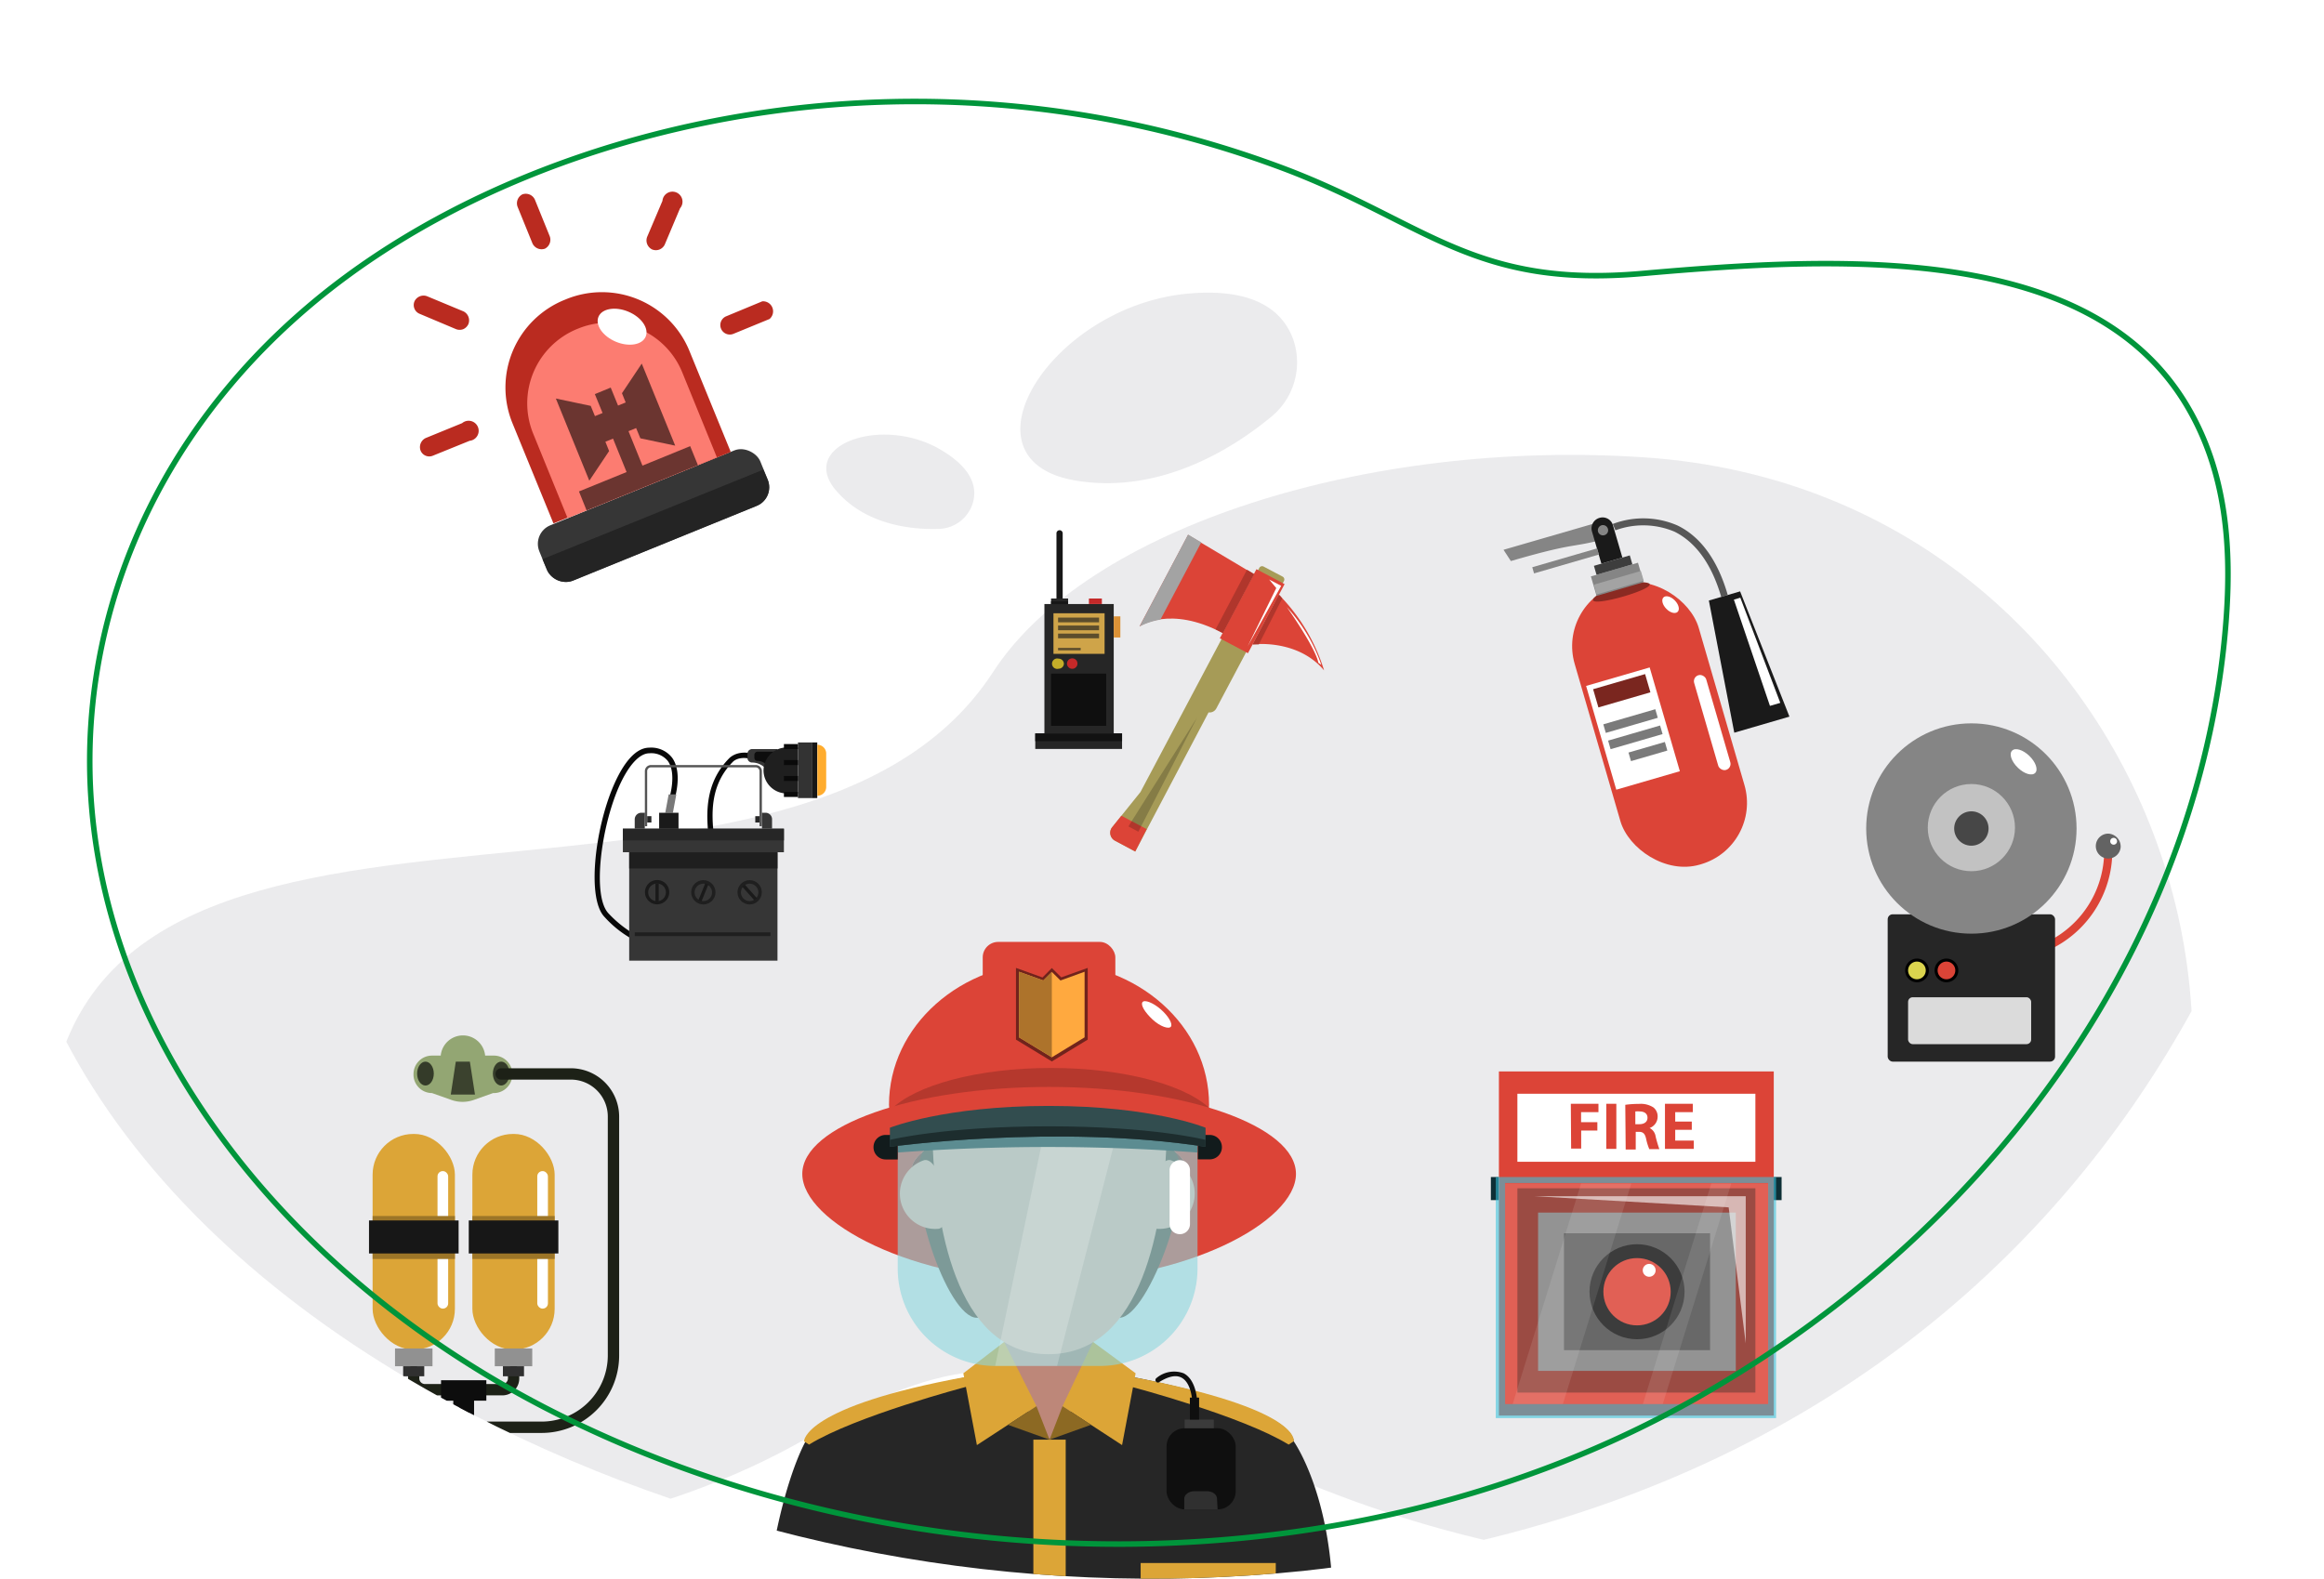 <svg xmlns="http://www.w3.org/2000/svg" xmlns:xlink="http://www.w3.org/1999/xlink" viewBox="0 0 231.33 157.2"><defs><style>.cls-1,.cls-76{fill:none;}.cls-2{clip-path:url(#clip-path);}.cls-3{fill:#32324c;}.cls-13,.cls-3{opacity:0.1;}.cls-4{fill:#dc4437;}.cls-5{fill:#8a2b22;}.cls-12,.cls-13,.cls-14,.cls-47,.cls-6{fill:#fff;}.cls-7{fill:gray;}.cls-8{fill:#4d4d4d;}.cls-9{fill:#1a1a1a;}.cls-10{fill:#0d2f36;}.cls-11{fill:#37c3dc;opacity:0.58;}.cls-12{opacity:0.15;}.cls-14,.cls-46{opacity:0.6;}.cls-15{fill:#363636;}.cls-16{fill:#242424;}.cls-17{fill:#ba2b20;}.cls-18{fill:#fc7c71;}.cls-19{fill:#6b3530;}.cls-20{fill:#636363;}.cls-21{fill:#262626;}.cls-22{fill:#858585;}.cls-23{fill:#c2c2c2;}.cls-24{fill:#474747;}.cls-25{fill:#dbd44e;}.cls-26{fill:#dbdbdb;}.cls-27{fill:#8a2a22;}.cls-28{fill:#a3a3a3;}.cls-29{fill:#3d3d3d;}.cls-30{fill:#575757;}.cls-31{fill:#7a261f;}.cls-32{fill:#7a7a7a;}.cls-33{fill:#912d24;}.cls-34{fill:#b5382d;}.cls-35{fill:#70231c;}.cls-36{fill:#ffa93f;}.cls-37{fill:#ad732b;}.cls-38{fill:#bd8779;}.cls-39{fill:#663f30;}.cls-40{fill:#ffb7a4;}.cls-41{fill:#dca537;}.cls-42{fill:#8c6923;}.cls-43{fill:#0f0f0f;}.cls-44{fill:#3b3b3b;}.cls-45{fill:#303030;}.cls-46{fill:#8cd7de;}.cls-47,.cls-61{opacity:0.2;}.cls-48{fill:#5c8c91;}.cls-49{fill:#121b1c;}.cls-50{fill:#324d4f;}.cls-51{fill:#1d2d2e;}.cls-52{fill:#1d2117;}.cls-53{fill:#93a673;}.cls-54{fill:#343b29;}.cls-55{fill:#9c7527;}.cls-56{fill:#171717;}.cls-57{fill:#919191;}.cls-58{fill:#0d0d0d;}.cls-59{fill:#3b422e;}.cls-60{fill:#a69b57;}.cls-62{fill:#b0362c;}.cls-63{fill:#c4ae29;}.cls-64{fill:#c42929;}.cls-65{fill:#cfa449;}.cls-66{fill:#5c4d2c;}.cls-67{fill:#121212;}.cls-68{fill:#dc9237;}.cls-69{fill:#080808;}.cls-70{fill:#1f1f1f;}.cls-71{fill:#333;}.cls-72{fill:#ffac2e;}.cls-73{fill:#0a0a0a;}.cls-74{fill:#787878;}.cls-75{fill:#545454;}.cls-76{stroke:#00953b;stroke-miterlimit:10;stroke-width:0.55px;}</style><clipPath id="clip-path"><path class="cls-1" d="M182.36,138.85c25.65-16.24,40.32-41,46.41-65.25,3.38-13.41,4.53-27.75-3.64-40.14-9.63-14.61-31-24.23-53.45-28.53C135.77-2,89.2-2.88,56.33,10.36,26.91,22.2,6,43.62,1.15,66.89-4.92,96,13.51,123.5,47,140.81a147.77,147.77,0,0,0,82.77,15.59C150.86,154.13,168.27,147.78,182.36,138.85Z"/></clipPath></defs><g id="Capa_1" data-name="Capa 1"><g class="cls-2"><path class="cls-3" d="M163.73,45.54c52.78,3.58,74.16,70.17,32.72,103-8.46,6.71-28.87,8.32-39.64,6.58-43.39-7-47.83-29.26-75.27-12.65S4.26,160.67,4.65,114.8s73.7-16.3,94.2-47.89C108.23,52.46,136.24,43.67,163.73,45.54Z"/><path class="cls-3" d="M128.73,33.8a7,7,0,0,1-2.22,7.72c-3.62,3-10.92,7.74-19.41,6.33-12.14-2-2.45-17.41,11.19-18.62C125.11,28.62,127.77,31.14,128.73,33.8Z"/><path class="cls-3" d="M96.8,50.19a3.64,3.64,0,0,1-3.37,2.47c-2.45.08-7-.29-10-3.59C79,44.36,88,41.11,94,45,97,46.89,97.26,48.78,96.8,50.19Z"/><path class="cls-3" d="M135.56,161.59a3.65,3.65,0,0,1-2.88,3c-2.39.52-6.91,1-10.51-1.71-5.14-3.85,3-8.66,9.65-5.95C135.12,158.32,135.75,160.12,135.56,161.59Z"/><path class="cls-3" d="M52.89,158.1a1.8,1.8,0,0,1-1.41,1.49,6.43,6.43,0,0,1-5.13-.84c-2.51-1.88,1.48-4.23,4.71-2.91C52.67,156.5,53,157.38,52.89,158.1Z"/><rect class="cls-4" x="149.2" y="106.68" width="27.36" height="34.26"/><rect class="cls-5" x="151.04" y="118.31" width="23.69" height="20.34"/><rect class="cls-6" x="151.04" y="108.9" width="23.69" height="6.77"/><path class="cls-4" d="M156.36,109.9h2.75v.83h-1.73v1H159v.83h-1.61v1.8h-1Z"/><path class="cls-4" d="M160.89,109.9v4.49h-1V109.9Z"/><path class="cls-4" d="M161.78,110a9.33,9.33,0,0,1,1.35-.09,2.32,2.32,0,0,1,1.45.35,1.14,1.14,0,0,1,.42.94,1.2,1.2,0,0,1-.8,1.11v0a1.11,1.11,0,0,1,.6.84,12.33,12.33,0,0,0,.37,1.26h-1a5.49,5.49,0,0,1-.31-1c-.12-.56-.32-.72-.73-.72h-.31v1.76h-1Zm1,1.93h.4c.51,0,.81-.25.81-.64s-.28-.62-.75-.63a3.25,3.25,0,0,0-.46,0Z"/><path class="cls-4" d="M168.4,112.49h-1.65v1.07h1.85v.83h-2.87V109.9h2.77v.83h-1.75v.94h1.65Z"/><rect class="cls-7" x="153.1" y="120.73" width="19.68" height="15.76"/><rect class="cls-8" x="155.68" y="122.79" width="14.54" height="11.64"/><circle class="cls-9" cx="162.95" cy="128.61" r="4.73"/><circle class="cls-4" cx="162.95" cy="128.61" r="3.35"/><path class="cls-6" d="M164.8,126.48a.64.64,0,0,1-.64.64.64.64,0,0,1,0-1.28A.64.64,0,0,1,164.8,126.48Z"/><rect class="cls-10" x="148.4" y="117.19" width="0.78" height="2.3"/><rect class="cls-10" x="176.56" y="117.19" width="0.78" height="2.3"/><path class="cls-11" d="M148.89,117.19v24h27.9v-24ZM176,139.79H149.82v-22H176Z"/><rect class="cls-12" x="149.82" y="117.82" width="26.19" height="21.97"/><polygon class="cls-13" points="155.57 139.79 150.57 139.79 157.38 117.83 162.38 117.83 155.57 139.79"/><polygon class="cls-13" points="165.51 139.79 163.53 139.79 170.34 117.83 172.33 117.83 165.51 139.79"/><polygon class="cls-14" points="152.71 119.1 173.77 119.1 173.77 133.75 172.07 120.21 152.71 119.1"/><rect class="cls-15" x="53.18" y="48.35" width="23.75" height="5.96" rx="1.99" transform="translate(-14.55 28.32) rotate(-22.15)"/><path class="cls-16" d="M54,55.67l.43,1A2,2,0,0,0,57,57.81l18.31-7.45a2,2,0,0,0,1.1-2.6l-.43-1Z"/><path class="cls-17" d="M56.38,29.78l-.17.07A9.41,9.41,0,0,0,51,42.11l4.09,10L72.74,45l-4.09-10A9.41,9.41,0,0,0,56.38,29.78Z"/><path class="cls-18" d="M57.56,32.71l-.15.06a8,8,0,0,0-4.36,10.35l3.45,8.47,14.86-6.05-3.45-8.47A7.94,7.94,0,0,0,57.56,32.71Z"/><ellipse class="cls-6" cx="61.92" cy="32.52" rx="1.62" ry="2.55" transform="translate(7.91 76.96) rotate(-67.15)"/><polygon class="cls-19" points="63.95 46.36 62.56 42.93 63.32 42.62 63.74 43.64 67.21 44.37 63.88 36.2 61.91 39.15 62.28 40.07 61.52 40.38 60.79 38.59 59.21 39.24 59.98 41.12 59.22 41.43 58.8 40.41 55.33 39.68 58.66 47.86 60.63 44.91 60.26 43.98 61.02 43.67 62.37 47 57.63 48.93 58.39 50.82 69.47 46.31 68.7 44.42 63.95 46.36"/><path class="cls-17" d="M54.24,24.76A1,1,0,0,1,53,24.23l-1.48-3.64A1,1,0,0,1,52,19.35a1,1,0,0,1,1.24.52l1.48,3.65A1,1,0,0,1,54.24,24.76Z"/><path class="cls-17" d="M65.65,24.84a1,1,0,0,1-.73,0,1,1,0,0,1-.51-1.24L65.94,20a1,1,0,1,1,1.75.74l-1.53,3.63A1,1,0,0,1,65.65,24.84Z"/><path class="cls-17" d="M76.6,31.76,73,33.24a.94.94,0,1,1-.71-1.75L75.88,30a1,1,0,0,1,.72,1.76Z"/><path class="cls-17" d="M46.12,32.77a1,1,0,0,1-.73,0l-3.63-1.53a.94.94,0,0,1-.5-1.24,1,1,0,0,1,1.24-.51L46.13,31a1,1,0,0,1,.5,1.25A1,1,0,0,1,46.12,32.77Z"/><path class="cls-17" d="M46.74,43.89l-3.65,1.48a.93.93,0,0,1-1.23-.52,1,1,0,0,1,.52-1.24L46,42.13a1,1,0,1,1,.72,1.76Z"/><path class="cls-4" d="M199.42,95.59H199l.81-.81a10.07,10.07,0,0,0,9.64-10h.81A10.87,10.87,0,0,1,199.42,95.59Z"/><path class="cls-20" d="M211.09,84.36A1.24,1.24,0,1,1,209.85,83,1.29,1.29,0,0,1,211.09,84.36Z"/><path class="cls-6" d="M210.73,83.76a.34.34,0,1,1-.68,0,.34.34,0,1,1,.68,0Z"/><rect class="cls-21" x="187.9" y="91.03" width="16.66" height="14.67" rx="0.5"/><circle class="cls-22" cx="196.23" cy="82.49" r="10.47"/><circle class="cls-23" cx="196.23" cy="82.4" r="4.34"/><path class="cls-24" d="M197.94,82.49a1.71,1.71,0,1,1-1.71-1.71A1.71,1.71,0,0,1,197.94,82.49Z"/><path class="cls-6" d="M202,75.26c.64.62.9,1.38.58,1.7s-1.08.1-1.72-.52-.9-1.37-.58-1.7S201.37,74.65,202,75.26Z"/><path d="M192,96.62a1.18,1.18,0,1,1-1.18-1.18A1.18,1.18,0,0,1,192,96.62Z"/><path d="M194.93,96.62a1.18,1.18,0,1,1-1.18-1.18A1.18,1.18,0,0,1,194.93,96.62Z"/><path class="cls-25" d="M191.69,96.62a.88.88,0,1,1-.88-.88A.88.88,0,0,1,191.69,96.62Z"/><path class="cls-4" d="M194.63,96.62a.88.88,0,0,1-1.76,0,.88.88,0,1,1,1.76,0Z"/><rect class="cls-26" x="189.93" y="99.29" width="12.25" height="4.67" rx="0.46"/><rect class="cls-4" x="158.76" y="57.63" width="12.86" height="29.03" rx="6.37" transform="translate(-13.57 48.97) rotate(-16.21)"/><path class="cls-27" d="M163.81,58a6.28,6.28,0,0,0-2.61.2l-.13,0a6.42,6.42,0,0,0-2.24,1.18C156.91,61,166.23,58.31,163.81,58Z"/><path class="cls-6" d="M165.86,60.61c.38.4.89.54,1.13.31s.11-.74-.28-1.14-.9-.53-1.13-.3S165.47,60.21,165.86,60.61Z"/><rect class="cls-6" x="169.81" y="67.04" width="1.25" height="9.82" rx="0.62" transform="translate(-13.31 50.43) rotate(-16.21)"/><path class="cls-22" d="M150.39,55.86c7.15-2.08,5.76-1.14,10.28-2.46l-.2-.68a1.07,1.07,0,0,0-1.33-.73l-9.48,2.75Z"/><rect class="cls-22" x="158.54" y="56.67" width="4.88" height="2.02" transform="translate(-9.7 47.23) rotate(-16.21)"/><rect class="cls-28" x="158.68" y="57.66" width="4.88" height="1.01" transform="matrix(0.96, -0.28, 0.28, 0.96, -9.83, 47.29)"/><rect class="cls-29" x="158.71" y="55.8" width="3.72" height="0.93" transform="translate(-9.32 47.06) rotate(-16.21)"/><path class="cls-9" d="M159.22,51.56h0a1.07,1.07,0,0,1,1.33.73l.94,3.22-2.09.61-.94-3.22A1.09,1.09,0,0,1,159.22,51.56Z"/><path class="cls-22" d="M159.07,52.94a.51.51,0,0,0,.64.34.5.5,0,0,0,.34-.63.51.51,0,0,0-.63-.35A.52.52,0,0,0,159.07,52.94Z"/><rect class="cls-22" x="152.48" y="55.53" width="6.73" height="0.64" transform="translate(-9.4 45.72) rotate(-16.21)"/><path class="cls-30" d="M171.33,59.43l.65-.19c-1-3.48-2.71-5.81-5-6.92a8.54,8.54,0,0,0-6.45-.15l.27.63a8,8,0,0,1,5.89.14C168.8,54,170.37,56.15,171.33,59.43Z"/><polygon class="cls-9" points="170.1 59.79 172.63 72.95 178.12 71.35 173.21 58.88 170.1 59.79"/><polygon class="cls-6" points="172.59 59.7 176.18 70.28 177.21 69.98 173.23 59.51 172.59 59.7"/><rect class="cls-6" x="159.25" y="67.17" width="6.59" height="10.76" transform="translate(-13.79 48.25) rotate(-16.21)"/><rect class="cls-31" x="158.74" y="67.84" width="5.39" height="1.89" transform="translate(-12.79 47.79) rotate(-16.21)"/><rect class="cls-32" x="159.61" y="71.35" width="5.39" height="0.89" transform="translate(-13.59 48.16) rotate(-16.21)"/><rect class="cls-32" x="160.09" y="72.98" width="5.39" height="0.89" transform="translate(-14.03 48.35) rotate(-16.21)"/><rect class="cls-32" x="162.15" y="74.39" width="3.77" height="0.89" transform="translate(-14.37 48.76) rotate(-16.21)"/><path class="cls-4" d="M120.35,110c0,7.84-31.86,7.84-31.86,0s7.13-14.19,15.93-14.19S120.35,102.12,120.35,110Z"/><ellipse class="cls-33" cx="104.42" cy="116.58" rx="13.69" ry="4.74"/><ellipse class="cls-33" cx="104.42" cy="116.58" rx="13.69" ry="4.74"/><path class="cls-34" d="M88.7,110.46c2.39-2.41,8.61-4.13,15.91-4.13,7.48,0,13.82,1.8,16.08,4.31Z"/><rect class="cls-4" x="97.82" y="93.78" width="13.2" height="10.73" rx="1.54"/><path class="cls-6" d="M115.55,100.5c.77.68,1.2,1.45,1,1.72s-1.06,0-1.83-.72-1.2-1.44-1-1.72S114.78,99.83,115.55,100.5Z"/><path class="cls-6" d="M128.56,117.49c0,1.43.84-6.27-24.27-8.65C117.7,108.84,128.56,112.71,128.56,117.49Z"/><path class="cls-4" d="M104.42,108.22c-13.57,0-24.56,3.88-24.56,8.66s11,10.68,24.56,10.68S129,121.66,129,116.88,118,108.22,104.42,108.22Zm0,13.1c-7.56,0-13.69-2.12-13.69-4.74s6.13-4.75,13.69-4.75,13.69,2.13,13.69,4.75S112,121.32,104.42,121.32Z"/><polygon class="cls-35" points="105.64 97.31 104.7 96.38 103.77 97.32 101.13 96.37 101.13 103.51 104.7 105.68 108.27 103.51 108.27 96.37 105.64 97.31"/><polygon class="cls-36" points="105.56 97.62 104.7 96.77 103.85 97.62 101.43 96.75 101.43 103.28 104.7 105.27 107.96 103.28 107.96 96.75 105.56 97.62"/><polygon class="cls-37" points="104.7 96.77 103.85 97.62 101.43 96.75 101.43 103.28 104.7 105.27 104.7 96.77"/><rect class="cls-38" x="99.96" y="126.87" width="8.84" height="16.97"/><path class="cls-39" d="M91.85,114.7c-1.92,3.59,2.42,16.5,5.37,16.5h14.2c2.94,0,8-14,5.43-16.61-3.24-2.48-11.41-1.56-11.41-1.56S95.13,111.9,91.85,114.7Z"/><path class="cls-40" d="M93.44,122.34A3.51,3.51,0,0,1,92,115.51C93.71,115.17,95.14,122,93.44,122.34Z"/><path class="cls-40" d="M115.1,122.34a3.51,3.51,0,0,0,1.41-6.83C114.83,115.17,113.42,122,115.1,122.34Z"/><path class="cls-40" d="M104.36,134.83c9.54,0,11.43-13.39,11.74-20.71-6.48-3.25-18-2.86-23.26-.08C93.13,121.33,94.93,134.83,104.36,134.83Z"/><path class="cls-21" d="M132.68,159.74c-.1-10.92-3.9-16.23-3.9-16.23-.37-3.78-19.06-7.13-19.29-6.88l-5,6.71-4.89-6.53-.13-.18c-.21-.22-14.72,2.41-18.5,5.67a2,2,0,0,0-.78,1.21s-2.75,4.67-4,16.06l0,0s0,.08,0,.13Z"/><polygon class="cls-41" points="97.24 143.88 95.89 136.73 99.95 133.61 103.17 140.01 97.24 143.88"/><polygon class="cls-42" points="103.17 140.01 104.47 143.34 100.33 141.86 103.17 140.01"/><polygon class="cls-41" points="111.69 143.88 113.04 136.73 108.8 133.61 105.76 140.01 111.69 143.88"/><polygon class="cls-42" points="105.76 140.01 104.47 143.34 108.6 141.86 105.76 140.01"/><path class="cls-41" d="M112.67,137.09c-.64-.11,0,1,0,1s11,2.9,15.6,5.74l.51-.33S129.6,140.28,112.67,137.09Z"/><path class="cls-41" d="M96.13,137.09c.64-.11,0,1,0,1s-11,2.9-15.6,5.74l-.5-.33S79.93,140.05,96.13,137.09Z"/><rect class="cls-41" x="113.54" y="155.62" width="13.45" height="1.94"/><rect class="cls-43" x="116.12" y="142.2" width="6.88" height="8.08" rx="1.8"/><rect class="cls-44" x="117.92" y="141.34" width="2.9" height="0.86"/><path class="cls-45" d="M121.2,150.28h-3.32v-1.06c0-.41.46-.75,1-.75h1.26c.57,0,1,.34,1,.75Z"/><rect class="cls-43" x="118.44" y="139.15" width="0.92" height="2.19"/><path class="cls-43" d="M118.9,139.59a.25.25,0,0,1-.24-.23s-.1-1.71-1.06-2.2c-.55-.29-1.29-.13-2.22.45a.23.23,0,0,1-.33-.08.24.24,0,0,1,.07-.33,2.72,2.72,0,0,1,2.7-.47c1.21.62,1.32,2.53,1.33,2.61a.25.25,0,0,1-.23.25Z"/><rect class="cls-41" x="102.86" y="143.34" width="3.22" height="16.45"/><path class="cls-46" d="M109.52,136H99.06a9.7,9.7,0,0,1-9.7-9.71V112.62s5.15-2.07,15-2.07,14.84,2.07,14.84,2.07v13.67A9.71,9.71,0,0,1,109.52,136Z"/><path class="cls-47" d="M105.22,136H99.06l5.33-25.45a61.55,61.55,0,0,1,7.26.41Z"/><path class="cls-48" d="M89.36,114.75v-2.13s5.15-2.07,15-2.07,14.84,2.07,14.84,2.07v2.13A202.29,202.29,0,0,0,89.36,114.75Z"/><path class="cls-49" d="M88.16,115.44h1.2V113h-1.2a1.2,1.2,0,0,0-1.21,1.2v0A1.21,1.21,0,0,0,88.16,115.44Z"/><path class="cls-49" d="M120.43,113h-1.2v2.43h1.2a1.21,1.21,0,0,0,1.2-1.21v0A1.21,1.21,0,0,0,120.43,113Z"/><path class="cls-50" d="M88.58,114.18v-1.9s5.42-2.17,15.81-2.17S120,112.28,120,112.28v1.9C105.15,111.88,88.58,114.18,88.58,114.18Z"/><path class="cls-51" d="M88.58,114.18v-.69s5.42-1.35,15.81-1.35S120,113.49,120,113.49v.69C105.15,111.88,88.58,114.18,88.58,114.18Z"/><path class="cls-6" d="M117.31,122.87h0a1,1,0,0,1-.89-1v-5.35a1,1,0,0,1,1.13-1h0a1,1,0,0,1,.9,1v5.35A1,1,0,0,1,117.31,122.87Z"/><path class="cls-52" d="M50,138.93H46.57a.56.56,0,0,1-.56-.56.57.57,0,0,1,.56-.57H50a.56.56,0,0,0,.56-.55v-.73a.56.56,0,0,1,.56-.56.57.57,0,0,1,.57.56v.73A1.69,1.69,0,0,1,50,138.93Z"/><path class="cls-52" d="M45.72,138.93H42.3a1.68,1.68,0,0,1-1.68-1.68v-.73a.56.56,0,0,1,1.12,0v.73a.56.56,0,0,0,.56.55h3.42a.58.58,0,0,1,.57.57A.57.57,0,0,1,45.72,138.93Z"/><path class="cls-53" d="M49.11,105.1h-.82a2.22,2.22,0,0,0-4.42,0H43a1.84,1.84,0,0,0-1.84,1.84v0A1.84,1.84,0,0,0,43,108.83l1.92.68a3.34,3.34,0,0,0,2.25,0l1.91-.68A1.85,1.85,0,0,0,51,107v0A1.84,1.84,0,0,0,49.11,105.1Z"/><path class="cls-54" d="M43.18,106.89c0,.66-.37,1.19-.83,1.19s-.83-.53-.83-1.19.38-1.19.83-1.19S43.18,106.23,43.18,106.89Z"/><path class="cls-54" d="M50.72,106.89c0,.66-.38,1.19-.83,1.19s-.83-.53-.83-1.19.37-1.19.83-1.19S50.72,106.23,50.72,106.89Z"/><path class="cls-52" d="M53.91,142.67H47.84c-2,0-2.2-1.26-2.2-2.2a.56.56,0,1,1,1.12,0c0,.76.1,1.07,1.08,1.07h6.07A6.6,6.6,0,0,0,60.5,135V111.17a3.68,3.68,0,0,0-3.68-3.68H49.89a.56.56,0,0,1-.57-.56.57.57,0,0,1,.57-.57h6.93a4.82,4.82,0,0,1,4.81,4.81V135A7.72,7.72,0,0,1,53.91,142.67Z"/><rect class="cls-41" x="37.09" y="112.9" width="8.19" height="21.47" rx="4.05"/><rect class="cls-6" x="43.55" y="116.6" width="1.06" height="13.69" rx="0.52"/><rect class="cls-55" x="37.09" y="121.07" width="8.19" height="4.28"/><rect class="cls-56" x="36.73" y="121.51" width="8.92" height="3.29"/><rect class="cls-57" x="39.32" y="134.26" width="3.73" height="1.77"/><rect class="cls-45" x="40.13" y="136.03" width="2.1" height="1"/><rect class="cls-41" x="47.02" y="112.9" width="8.19" height="21.47" rx="4.05"/><rect class="cls-6" x="53.48" y="116.6" width="1.06" height="13.69" rx="0.52"/><rect class="cls-55" x="47.02" y="121.07" width="8.19" height="4.28"/><rect class="cls-56" x="46.66" y="121.51" width="8.92" height="3.29"/><rect class="cls-57" x="49.25" y="134.26" width="3.73" height="1.77"/><rect class="cls-45" x="50.06" y="136.03" width="2.1" height="1"/><polygon class="cls-58" points="48.41 137.42 43.9 137.42 43.9 139.46 45.12 139.46 45.12 141.12 47.19 141.12 47.19 139.46 48.41 139.46 48.41 137.42"/><polygon class="cls-59" points="47.28 108.98 44.87 108.98 45.37 105.7 46.77 105.7 47.28 108.98"/><path class="cls-60" d="M110.69,82.38l2.83-3.52,11.83-22.32a.32.32,0,0,1,.43-.13l1.89,1a.32.32,0,0,1,.13.44l-6.72,12.67a.76.76,0,0,1-.78.41L113,84.78l-2-1.07A.89.89,0,0,1,110.69,82.38Z"/><path class="cls-4" d="M110.69,82.38l.93-1.16,2.52,1.33L113,84.78l-2-1.07A.89.89,0,0,1,110.69,82.38Z"/><polygon class="cls-61" points="113.31 82.81 112.32 82.28 119.15 71.45 113.31 82.81"/><rect class="cls-4" x="120.75" y="59.28" width="7.79" height="3.17" transform="translate(12.5 142.49) rotate(-62.08)"/><path class="cls-4" d="M113.43,62.37s3-2.14,8.27.66l3.11-5.87-6.55-3.9Z"/><path class="cls-62" d="M121,62.66l.73.37,3.11-5.87-.72-.43Z"/><path class="cls-28" d="M113.43,62.37a7.59,7.59,0,0,1,2.08-.68L119.57,54l-1.31-.78Z"/><polygon class="cls-6" points="127.53 58.33 126.33 57.7 127.04 58.55 124.18 64.37 127.53 58.33"/><path class="cls-4" d="M127.3,59.21l-2.61,4.95s4.45-.59,7.11,2.59A18.45,18.45,0,0,0,127.3,59.21Z"/><path class="cls-62" d="M127.3,59.21l-2.61,4.95s.23,0,.61,0l2.33-4.57A1.87,1.87,0,0,0,127.3,59.21Z"/><path class="cls-6" d="M128.09,60.44a16.67,16.67,0,0,1,3.43,5.75l-.29-.2C130.94,64.46,128.09,60.44,128.09,60.44Z"/><rect class="cls-21" x="103.96" y="60.14" width="6.9" height="12.88"/><path class="cls-63" d="M105.9,66.07a.52.52,0,0,1-.52.51.52.52,0,1,1,0-1A.52.52,0,0,1,105.9,66.07Z"/><path class="cls-64" d="M107.25,66.07a.52.52,0,1,1-.51-.52A.51.51,0,0,1,107.25,66.07Z"/><rect class="cls-43" x="104.62" y="67.07" width="5.49" height="5.2"/><rect class="cls-64" x="108.39" y="59.59" width="1.29" height="0.55"/><rect class="cls-21" x="104.62" y="59.59" width="1.7" height="0.55"/><rect class="cls-56" x="104.62" y="59.87" width="1.7" height="0.28"/><path class="cls-56" d="M105.47,52.79h0a.31.31,0,0,0-.31.31v6.49h.62V53.1A.31.31,0,0,0,105.47,52.79Z"/><rect class="cls-65" x="104.86" y="61.06" width="5.09" height="4.04"/><rect class="cls-66" x="105.32" y="61.49" width="4.08" height="0.47"/><rect class="cls-66" x="105.32" y="62.28" width="4.08" height="0.47"/><rect class="cls-66" x="105.32" y="63.08" width="4.08" height="0.47"/><rect class="cls-66" x="105.32" y="64.51" width="2.25" height="0.24"/><rect class="cls-21" x="103.05" y="73.02" width="8.64" height="1.55"/><rect class="cls-67" x="103.05" y="73.02" width="8.64" height="0.77"/><rect class="cls-68" x="110.86" y="61.37" width="0.66" height="2.1"/><path class="cls-69" d="M67.68,94.86a10.8,10.8,0,0,1-7.53-3.59c-1.74-1.86-.94-8.75.94-13.09.74-1.7,1.95-3.74,3.55-3.74a2.63,2.63,0,0,1,2.26,1c1.07,1.47.28,4,.25,4.12l-.51-.16s.74-2.4-.17-3.64A2.12,2.12,0,0,0,64.64,75c-1,0-2.11,1.22-3.07,3.42-1.77,4.11-2.62,10.82-1,12.52,2.92,3.14,7,4,9,3.06,2.66-1.41,2.1-4.37,1.46-7.79-.69-3.62-1.46-7.72,1.61-10.77,1.29-1.09,3.24-.09,3.32,0l-.24.47S74,75,73,75.8c-2.86,2.84-2.14,6.62-1.45,10.28.65,3.48,1.27,6.76-1.74,8.37A5.07,5.07,0,0,1,67.68,94.86Z"/><path class="cls-15" d="M76.48,76.78l-.37-.36a1.81,1.81,0,0,0-1.24-.5h0a.46.46,0,0,1-.47-.46v-.41a.47.47,0,0,1,.47-.47h2.55Z"/><path class="cls-58" d="M76.5,76.34l-.25-.24a1.22,1.22,0,0,0-.85-.34h0a.31.31,0,0,1-.31-.32v-.28a.32.32,0,0,1,.31-.32h1.74Z"/><path class="cls-70" d="M79.43,79H78.31A2.31,2.31,0,0,1,76,76.73v0a2.32,2.32,0,0,1,2.31-2.31h1.12Z"/><rect class="cls-71" x="79.43" y="73.92" width="1.37" height="5.54"/><rect class="cls-56" x="80.8" y="73.92" width="0.55" height="5.54"/><path class="cls-72" d="M81.36,79.23h0V74.15h0a.88.88,0,0,1,.88.88v3.32A.88.88,0,0,1,81.36,79.23Z"/><rect class="cls-73" x="78.03" y="77.26" width="1.4" height="0.5"/><rect class="cls-73" x="78.03" y="78.85" width="1.4" height="0.5"/><rect class="cls-73" x="78.03" y="75.67" width="1.4" height="0.5"/><rect class="cls-73" x="78.03" y="74.08" width="1.4" height="0.5"/><polygon class="cls-74" points="67.32 79.09 66.56 79.09 66.22 80.92 66.98 80.92 67.32 79.09"/><rect class="cls-15" x="62" y="82.51" width="16.03" height="2.34"/><rect class="cls-21" x="62" y="82.51" width="16.03" height="1.17"/><rect class="cls-15" x="62.63" y="84.86" width="14.76" height="10.79"/><rect class="cls-70" x="62.63" y="84.86" width="14.76" height="1.61"/><path class="cls-9" d="M66.62,88.84a1.21,1.21,0,1,1-1.21-1.22A1.21,1.21,0,0,1,66.62,88.84Z"/><path class="cls-15" d="M66.28,88.85a.88.88,0,1,1-.87-.88A.87.87,0,0,1,66.28,88.85Z"/><circle class="cls-70" cx="70.01" cy="88.84" r="1.21"/><circle class="cls-15" cx="70.01" cy="88.85" r="0.87"/><circle class="cls-70" cx="74.62" cy="88.84" r="1.21"/><circle class="cls-15" cx="74.62" cy="88.85" r="0.87"/><rect class="cls-70" x="63.18" y="92.83" width="13.51" height="0.37"/><path class="cls-15" d="M64.2,80.92h-.35a.66.66,0,0,0-.67.66v.93h1Z"/><path class="cls-15" d="M75.83,80.92h.36a.65.65,0,0,1,.66.66v.93h-1Z"/><path class="cls-75" d="M75.84,82.26H75.6V76.78a.38.38,0,0,0-.37-.38H64.8a.38.38,0,0,0-.38.38v5.48h-.23V76.78a.61.61,0,0,1,.61-.61H75.23a.61.61,0,0,1,.61.61Z"/><rect class="cls-21" x="64.42" y="81.26" width="0.42" height="0.63"/><rect class="cls-21" x="75.18" y="81.26" width="0.42" height="0.63"/><rect class="cls-9" x="65.24" y="87.94" width="0.33" height="1.83"/><rect class="cls-9" x="69.1" y="88.69" width="1.83" height="0.33" transform="translate(-38.68 120.22) rotate(-67.86)"/><rect class="cls-9" x="74.45" y="87.94" width="0.33" height="1.83" transform="translate(-40.24 72.39) rotate(-41.82)"/><rect class="cls-9" x="65.61" y="80.92" width="1.93" height="1.6"/></g><path class="cls-76" d="M27.66,33.27C14.05,46.34,7.81,63.45,9.1,80.05c1.83,23.74,19,46.55,45.07,60.06,35.27,18.25,80.58,18.36,114.6-.85,31.79-18,50.51-47.82,52.8-77.29.57-7.29.1-14.82-3.84-21.5-9.55-16.22-34.26-15-54.24-13.24-16.62,1.48-21.42-4.92-35.17-10.25a104.39,104.39,0,0,0-39.54-6.85c-21.53.47-42.67,7.73-57.19,19.65C30.22,30.91,28.9,32.08,27.66,33.27Z"/></g></svg>